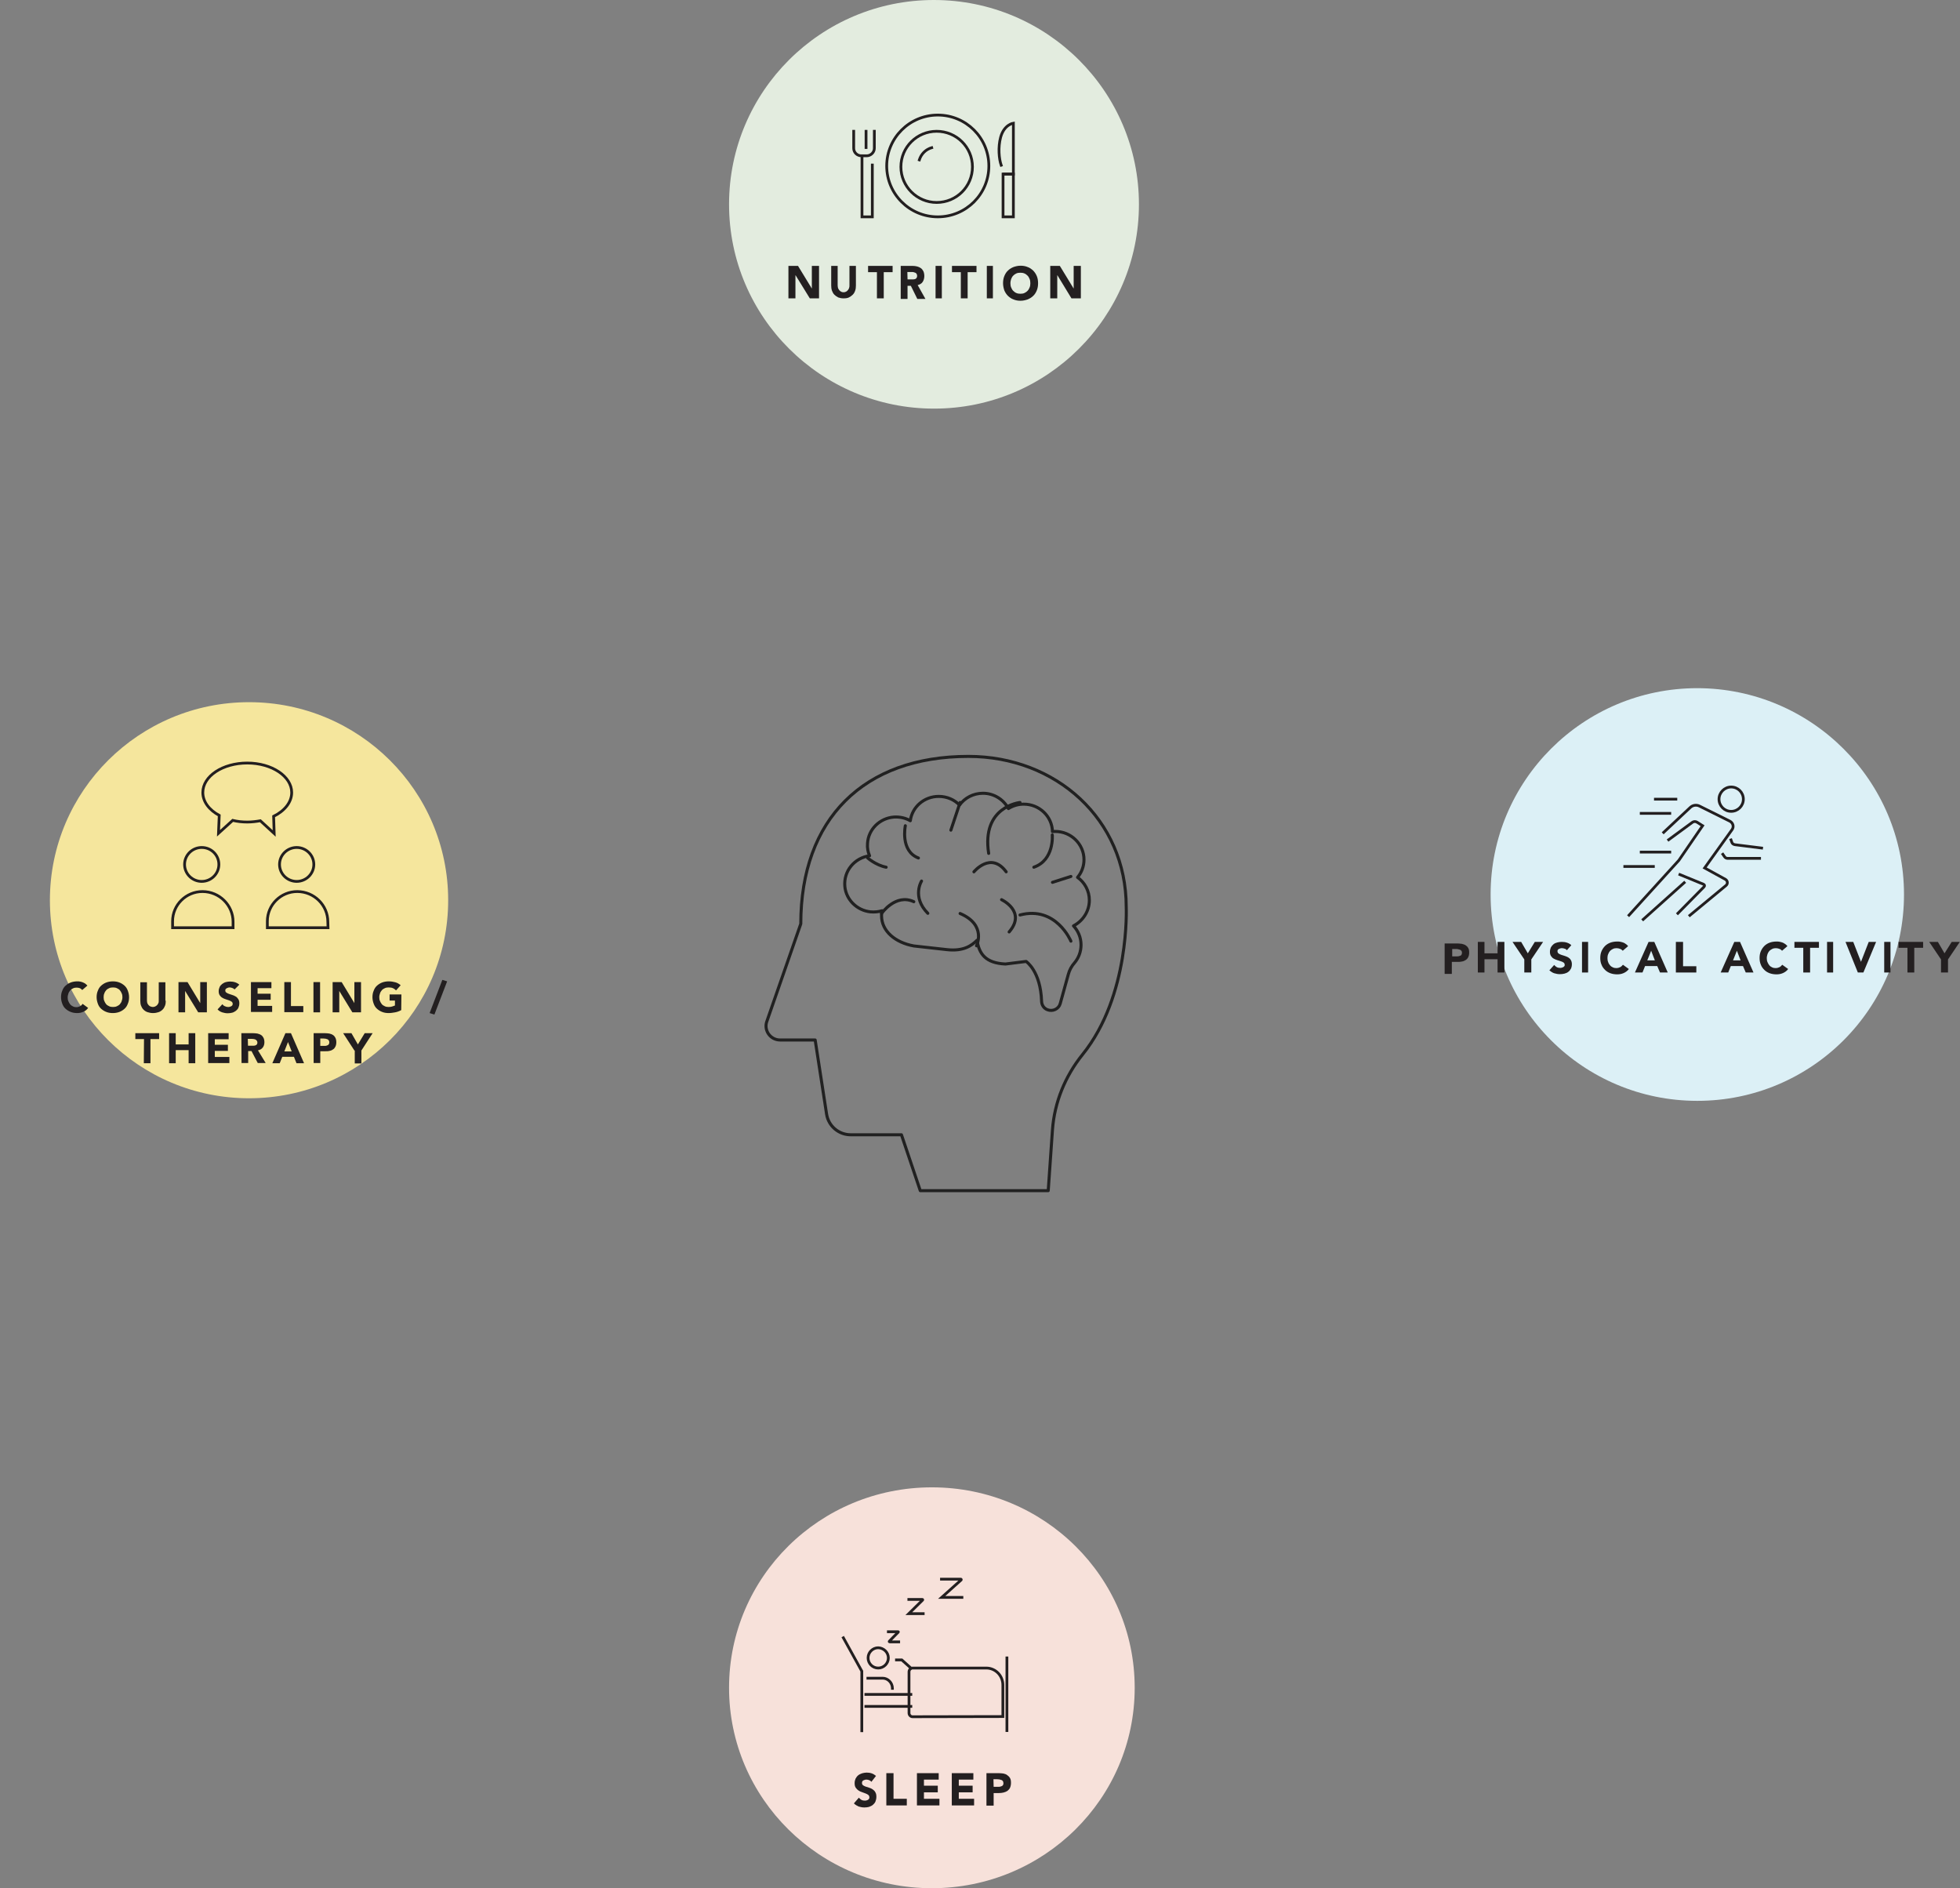 <?xml version="1.0" encoding="utf-8"?>
<!-- Generator: Adobe Illustrator 25.4.1, SVG Export Plug-In . SVG Version: 6.00 Build 0)  -->
<svg version="1.1" id="Layer_1" xmlns="http://www.w3.org/2000/svg" xmlns:xlink="http://www.w3.org/1999/xlink" x="0px" y="0px"
	 viewBox="0 0 1063 1024" style="enable-background:new 0 0 1063 1024;" xml:space="preserve">
<rect x="0" y="0" width="1063" height="1024" fill="#808080" stroke="none"/>
<style type="text/css">
	.st0{fill-rule:evenodd;clip-rule:evenodd;fill:#F5E69D;}
	.st1{fill:none;stroke:#231F20;stroke-width:1.5;stroke-linecap:square;}
	.st2{fill:#231F20;}
	.st3{fill-rule:evenodd;clip-rule:evenodd;fill:#E3ECDF;}
	.st4{fill-rule:evenodd;clip-rule:evenodd;fill:#231F20;}
	.st5{fill-rule:evenodd;clip-rule:evenodd;fill:#DCF0F6;}
	.st6{fill-rule:evenodd;clip-rule:evenodd;fill:#F7E1DA;}
	.st7{fill:none;stroke:#212121;stroke-width:1.652;stroke-linecap:round;stroke-linejoin:round;}
</style>
<g>
	<desc>Created with Sketch.</desc>
	<g id="Welcome">
		<g id="Desktop" transform="translate(-60, -803)">
			<g id="Group-34" transform="translate(60, 803)">
				<g id="Group-7">
					<g id="Page-1" transform="translate(0, 152)">
						<g id="Group-32" transform="translate(7.866, 0)">
							<g id="Clip-31">
							</g>
							<path id="Fill-30" class="st0" d="M235.2,336.2c0,59.3-48.4,107.4-108,107.4s-108-48.1-108-107.4s48.4-107.4,108-107.4
								S235.2,276.9,235.2,336.2"/>
						</g>
						<path id="Stroke-33" class="st1" d="M126.4,351.1H93.6v-3.5c0-8.9,7.3-16.1,16.2-16.1c9.2,0,16.6,7.4,16.6,16.4V351.1z"/>
						<path id="Stroke-35" class="st1" d="M118.7,316.8c0,5.1-4.2,9.2-9.3,9.2c-5.1,0-9.3-4.1-9.3-9.2s4.2-9.2,9.3-9.2
							C114.6,307.6,118.7,311.7,118.7,316.8z"/>
						<path id="Stroke-37" class="st1" d="M177.9,351.1H145v-3.5c0-8.9,7.3-16.1,16.2-16.1c9.2,0,16.6,7.4,16.6,16.4L177.9,351.1
							L177.9,351.1z"/>
						<path id="Stroke-39" class="st1" d="M170.2,316.8c0,5.1-4.2,9.2-9.3,9.2s-9.3-4.1-9.3-9.2s4.2-9.2,9.3-9.2
							C166,307.6,170.2,311.7,170.2,316.8z"/>
						<path id="Stroke-41" class="st1" d="M158.2,277.8c0-8.8-10.8-16-24.1-16s-24.1,7.1-24.1,16c0,5,3.5,9.5,8.9,12.4l-0.4,9.7
							l7.7-7c2.5,0.6,5.1,0.9,7.9,0.9c2.5,0,4.9-0.3,7.1-0.7l7.5,6.9l-0.3-9.3C154.3,287.8,158.2,283.1,158.2,277.8z"/>
						<g>
							<path class="st2" d="M44.6,384.9c-0.4-0.4-0.8-0.8-1.3-1s-1.1-0.3-1.8-0.3s-1.3,0.1-1.9,0.4c-0.6,0.3-1.1,0.6-1.5,1.1
								s-0.8,1-1,1.7c-0.2,0.6-0.4,1.3-0.4,2.1c0,0.8,0.1,1.5,0.4,2.1c0.2,0.6,0.6,1.2,1,1.7s0.9,0.8,1.5,1.1s1.2,0.4,1.8,0.4
								c0.7,0,1.4-0.2,2-0.5s1-0.7,1.4-1.3l3,2.2c-0.7,1-1.6,1.7-2.6,2.1c-1.1,0.5-2.2,0.7-3.3,0.7c-1.3,0-2.5-0.2-3.5-0.6
								c-1.1-0.4-2-1-2.8-1.7s-1.4-1.6-1.8-2.7c-0.4-1.1-0.7-2.2-0.7-3.6c0-1.3,0.2-2.5,0.7-3.6c0.4-1.1,1-2,1.8-2.7
								s1.7-1.3,2.8-1.7c1.1-0.4,2.3-0.6,3.5-0.6c0.5,0,0.9,0,1.4,0.1s1,0.2,1.5,0.4c0.5,0.2,0.9,0.4,1.4,0.7
								c0.4,0.3,0.8,0.7,1.2,1.1L44.6,384.9z"/>
							<path class="st2" d="M52.4,388.8c0-1.3,0.2-2.5,0.7-3.6c0.4-1.1,1-2,1.8-2.7s1.7-1.3,2.8-1.7c1.1-0.4,2.3-0.6,3.5-0.6
								c1.3,0,2.5,0.2,3.5,0.6c1.1,0.4,2,1,2.8,1.7s1.4,1.6,1.8,2.7s0.7,2.2,0.7,3.6c0,1.3-0.2,2.5-0.7,3.6c-0.4,1.1-1,2-1.8,2.7
								s-1.7,1.3-2.8,1.7c-1.1,0.4-2.3,0.6-3.5,0.6c-1.3,0-2.5-0.2-3.5-0.6c-1.1-0.4-2-1-2.8-1.7s-1.4-1.6-1.8-2.7
								S52.4,390.1,52.4,388.8z M56.2,388.8c0,0.8,0.1,1.5,0.4,2.1c0.2,0.6,0.6,1.2,1,1.7s1,0.8,1.6,1.1s1.3,0.4,2.1,0.4
								s1.5-0.1,2.1-0.4s1.2-0.6,1.6-1.1s0.8-1,1-1.7c0.2-0.6,0.4-1.3,0.4-2.1c0-0.8-0.1-1.5-0.4-2.1c-0.2-0.6-0.6-1.2-1-1.7
								s-1-0.8-1.6-1.1c-0.6-0.3-1.3-0.4-2.1-0.4s-1.5,0.1-2.1,0.4s-1.2,0.6-1.6,1.1c-0.4,0.5-0.8,1-1,1.7
								C56.3,387.3,56.2,388,56.2,388.8z"/>
							<path class="st2" d="M89.9,390.7c0,1-0.1,1.9-0.4,2.7c-0.3,0.8-0.7,1.5-1.3,2.1c-0.6,0.6-1.3,1.1-2.2,1.4
								c-0.9,0.3-1.9,0.5-3,0.5s-2.1-0.2-3-0.5s-1.6-0.8-2.2-1.4s-1-1.3-1.3-2.1c-0.3-0.8-0.4-1.7-0.4-2.7v-10h3.6v9.9
								c0,0.5,0.1,1,0.2,1.4c0.2,0.4,0.4,0.8,0.7,1.1c0.3,0.3,0.6,0.6,1,0.7c0.4,0.2,0.9,0.3,1.3,0.3c0.5,0,0.9-0.1,1.3-0.3
								c0.4-0.2,0.7-0.4,1-0.7c0.3-0.3,0.5-0.7,0.7-1.1s0.2-0.9,0.2-1.4v-9.9h3.6v10H89.9z"/>
							<path class="st2" d="M96.8,380.6h4.9l6.9,11.4l0,0v-11.4h3.6V397h-4.7l-7.1-11.6l0,0V397h-3.6
								C96.8,397,96.8,380.6,96.8,380.6z"/>
							<path class="st2" d="M127.2,384.6c-0.3-0.4-0.7-0.6-1.2-0.8c-0.5-0.2-1-0.3-1.4-0.3c-0.3,0-0.5,0-0.8,0.1s-0.5,0.2-0.8,0.3
								c-0.2,0.1-0.4,0.3-0.6,0.5s-0.2,0.5-0.2,0.8c0,0.5,0.2,0.9,0.6,1.1c0.4,0.3,0.8,0.5,1.4,0.7s1.2,0.4,1.8,0.6
								c0.6,0.2,1.2,0.4,1.8,0.8c0.6,0.3,1,0.8,1.4,1.4s0.6,1.3,0.6,2.3c0,0.9-0.2,1.7-0.5,2.4c-0.3,0.7-0.8,1.2-1.4,1.7
								c-0.6,0.4-1.2,0.8-2,1s-1.6,0.3-2.4,0.3c-1.1,0-2-0.2-3-0.5c-0.9-0.3-1.8-0.8-2.5-1.6l2.6-2.8c0.4,0.5,0.8,0.9,1.4,1.1
								c0.6,0.3,1.1,0.4,1.7,0.4c0.3,0,0.6,0,0.9-0.1s0.6-0.2,0.8-0.3c0.2-0.1,0.4-0.3,0.6-0.5c0.1-0.2,0.2-0.5,0.2-0.8
								c0-0.5-0.2-0.9-0.6-1.2c-0.4-0.3-0.9-0.5-1.4-0.7c-0.6-0.2-1.2-0.4-1.8-0.6c-0.7-0.2-1.3-0.5-1.8-0.8c-0.6-0.3-1-0.8-1.4-1.3
								c-0.4-0.6-0.6-1.3-0.6-2.2c0-0.9,0.2-1.6,0.5-2.3c0.3-0.7,0.8-1.2,1.4-1.7c0.6-0.4,1.2-0.8,2-1s1.5-0.3,2.3-0.3
								c0.9,0,1.8,0.1,2.7,0.4c0.9,0.3,1.6,0.7,2.3,1.3L127.2,384.6z"/>
							<path class="st2" d="M136.1,380.6h11.1v3.3h-7.5v3h7.1v3.3h-7.1v3.3h7.9v3.3h-11.5V380.6z"/>
							<path class="st2" d="M154.2,380.6h3.6v13h6.7v3.3h-10.3V380.6z"/>
							<path class="st2" d="M170,380.6h3.6V397H170V380.6z"/>
							<path class="st2" d="M180.4,380.6h4.9l6.9,11.4l0,0v-11.4h3.6V397h-4.7l-7.1-11.6l0,0V397h-3.6L180.4,380.6L180.4,380.6z"/>
							<path class="st2" d="M217.6,395.8c-1.1,0.6-2.2,1-3.3,1.2c-1.2,0.2-2.3,0.4-3.5,0.4c-1.3,0-2.5-0.2-3.5-0.6
								c-1.1-0.4-2-1-2.8-1.7s-1.4-1.6-1.8-2.7c-0.4-1.1-0.7-2.2-0.7-3.6c0-1.3,0.2-2.5,0.7-3.6c0.4-1.1,1-2,1.8-2.7
								s1.7-1.3,2.8-1.7c1.1-0.4,2.3-0.6,3.5-0.6c1.3,0,2.5,0.2,3.6,0.5s2.1,0.9,2.9,1.6l-2.5,2.8c-0.5-0.5-1-0.9-1.7-1.2
								c-0.6-0.3-1.4-0.4-2.3-0.4c-0.8,0-1.5,0.1-2.1,0.4s-1.2,0.6-1.6,1.1c-0.4,0.5-0.8,1-1,1.7c-0.2,0.6-0.4,1.3-0.4,2.1
								c0,0.8,0.1,1.5,0.4,2.1c0.2,0.6,0.6,1.2,1,1.7s1,0.8,1.6,1.1s1.3,0.4,2.1,0.4s1.5-0.1,2-0.3c0.6-0.2,1-0.4,1.4-0.5v-2.7h-2.9
								v-3.3h6.4L217.6,395.8L217.6,395.8z"/>
							<path class="st2" d="M239.9,379.4l2.6,0.8l-6.9,18l-2.6-0.8L239.9,379.4z"/>
							<path class="st2" d="M78.1,411.5h-4.7v-3.2h12.9v3.2h-4.7v13.1H78L78.1,411.5L78.1,411.5z"/>
							<path class="st2" d="M91.7,408.3h3.6v6.1h7v-6.1h3.6v16.3h-3.6v-7.1h-7v7.1h-3.6V408.3z"/>
							<path class="st2" d="M112.9,408.3H124v3.3h-7.5v3h7.1v3.3h-7.1v3.3h7.9v3.3h-11.5V408.3z"/>
							<path class="st2" d="M130.9,408.3h6.3c0.8,0,1.6,0.1,2.4,0.2c0.7,0.2,1.4,0.4,2,0.8s1,0.9,1.3,1.5s0.5,1.4,0.5,2.4
								c0,1.2-0.3,2.1-0.9,2.9c-0.6,0.8-1.5,1.3-2.6,1.5l4.2,6.9h-4.3l-3.4-6.5h-1.8v6.5H131L130.9,408.3L130.9,408.3z M134.5,415.1
								h2.1c0.3,0,0.7,0,1,0c0.4,0,0.7-0.1,1-0.2s0.5-0.3,0.7-0.5s0.3-0.6,0.3-1s-0.1-0.7-0.3-1c-0.2-0.2-0.4-0.4-0.6-0.6
								c-0.3-0.1-0.6-0.2-0.9-0.3c-0.3,0-0.7-0.1-1-0.1h-2.4L134.5,415.1L134.5,415.1z"/>
							<path class="st2" d="M154.8,408.3h3l7.1,16.3h-4.1l-1.4-3.5h-6.3l-1.4,3.5h-4L154.8,408.3z M156.2,413.1l-2,5.1h4
								L156.2,413.1z"/>
							<path class="st2" d="M170.1,408.3h6.1c0.8,0,1.6,0.1,2.4,0.2c0.8,0.2,1.4,0.4,2,0.8s1,0.9,1.3,1.5s0.5,1.4,0.5,2.4
								s-0.2,1.8-0.5,2.4s-0.7,1.2-1.3,1.5c-0.5,0.4-1.2,0.7-1.9,0.8c-0.7,0.2-1.5,0.2-2.4,0.2h-2.6v6.4h-3.6V408.3z M173.7,415.2
								h2.4c0.3,0,0.6,0,0.9-0.1c0.3-0.1,0.6-0.2,0.8-0.3c0.2-0.1,0.4-0.3,0.6-0.6c0.1-0.3,0.2-0.6,0.2-1s-0.1-0.7-0.3-1
								s-0.4-0.4-0.7-0.6c-0.3-0.1-0.6-0.2-1-0.3c-0.4,0-0.7-0.1-1.1-0.1h-1.8L173.7,415.2L173.7,415.2z"/>
							<path class="st2" d="M192.2,417.7l-6.1-9.4h4.5l3.5,6.1l3.7-6.1h4.3l-6.1,9.4v7h-3.6v-7H192.2z"/>
						</g>
					</g>
					<g id="Page-1_1_" transform="translate(155, 0)">
						<g id="Group-3_1_">
							<g id="Clip-2_1_">
							</g>
							<path id="Fill-1_1_" class="st3" d="M462.7,110.8c0,61.2-49.8,110.8-111.1,110.8S240.4,172,240.4,110.8S290.2,0,351.5,0
								S462.7,49.6,462.7,110.8"/>
						</g>
						<polygon id="Fill-4_1_" class="st4" points="272.6,144.2 277.8,144.2 285.3,156.5 285.3,156.5 285.3,144.2 289.2,144.2 
							289.2,161.8 284.2,161.8 276.5,149.3 276.4,149.3 276.4,161.8 272.6,161.8 						"/>
						<path id="Fill-6_1_" class="st4" d="M309.2,154.8c0,1-0.1,2-0.4,2.8c-0.3,0.9-0.7,1.6-1.3,2.2c-0.6,0.6-1.3,1.1-2.1,1.5
							c-0.8,0.4-1.8,0.5-2.9,0.5s-2.1-0.2-2.9-0.5c-0.8-0.4-1.5-0.9-2.1-1.5s-1-1.4-1.3-2.2c-0.3-0.9-0.4-1.8-0.4-2.8v-10.6h3.5
							v10.5c0,0.5,0.1,1,0.2,1.5c0.2,0.5,0.4,0.8,0.7,1.2c0.3,0.3,0.6,0.6,1,0.8s0.8,0.3,1.3,0.3s0.9-0.1,1.3-0.3s0.7-0.4,1-0.8
							c0.3-0.3,0.5-0.7,0.7-1.2s0.2-1,0.2-1.5v-10.5h3.5L309.2,154.8L309.2,154.8z"/>
						<polygon id="Fill-8_1_" class="st4" points="320.6,147.6 315.8,147.6 315.8,144.2 329.1,144.2 329.1,147.6 324.3,147.6 
							324.3,161.8 320.6,161.8 						"/>
						<path id="Fill-10_1_" class="st4" d="M337.2,151.5h2.2c0.3,0,0.7,0,1,0c0.4,0,0.7-0.1,1-0.2c0.3-0.1,0.5-0.3,0.7-0.6
							s0.3-0.6,0.3-1.1c0-0.4-0.1-0.8-0.3-1.1c-0.2-0.3-0.4-0.5-0.7-0.6c-0.3-0.1-0.6-0.2-0.9-0.3s-0.7-0.1-1-0.1h-2.4L337.2,151.5
							L337.2,151.5z M333.6,144.2h6.4c0.8,0,1.6,0.1,2.4,0.3s1.4,0.5,2,0.9s1,1,1.4,1.7c0.3,0.7,0.5,1.6,0.5,2.6
							c0,1.2-0.3,2.3-0.9,3.2s-1.5,1.4-2.7,1.7l4.2,7.5h-4.4L339,155h-1.8v7.1h-3.7v-17.9L333.6,144.2L333.6,144.2z"/>
						<g id="Clip-13">
						</g>
						<polygon id="Fill-12_1_" class="st4" points="352.4,161.8 355.8,161.8 355.8,144.2 352.4,144.2 						"/>
						<polygon id="Fill-14_1_" class="st4" points="366.1,147.6 361.3,147.6 361.3,144.2 374.6,144.2 374.6,147.6 369.8,147.6 
							369.8,161.8 366.1,161.8 						"/>
						<polygon id="Fill-15" class="st4" points="380.2,161.8 383.5,161.8 383.5,144.2 380.2,144.2 						"/>
						<path id="Fill-16_1_" class="st4" d="M393,153.6c0,0.8,0.1,1.6,0.4,2.3s0.6,1.3,1.1,1.8s1,0.9,1.7,1.2s1.4,0.4,2.2,0.4
							c0.8,0,1.6-0.1,2.2-0.4c0.7-0.3,1.2-0.7,1.7-1.2s0.8-1.1,1.1-1.8c0.3-0.7,0.4-1.5,0.4-2.3s-0.1-1.6-0.4-2.3s-0.6-1.3-1.1-1.8
							s-1-0.9-1.7-1.2s-1.4-0.4-2.2-0.4c-0.8,0-1.6,0.1-2.2,0.4c-0.7,0.3-1.2,0.7-1.7,1.2s-0.8,1.1-1.1,1.8
							C393.2,152,393,152.7,393,153.6 M389,153.6c0-1.4,0.2-2.7,0.7-3.9s1.1-2.2,2-3c0.8-0.8,1.8-1.4,3-1.9c1.2-0.4,2.4-0.7,3.8-0.7
							s2.6,0.2,3.8,0.7c1.2,0.4,2.1,1.1,3,1.9c0.8,0.8,1.5,1.8,2,3s0.7,2.5,0.7,3.9s-0.2,2.7-0.7,3.9s-1.1,2.2-2,3
							c-0.8,0.8-1.8,1.4-3,1.9c-1.2,0.4-2.4,0.7-3.8,0.7s-2.6-0.2-3.8-0.7c-1.2-0.4-2.1-1.1-3-1.9c-0.8-0.8-1.5-1.8-2-3
							C389.3,156.3,389,155,389,153.6"/>
						<polygon id="Fill-17" class="st4" points="414.6,144.2 419.8,144.2 427.3,156.5 427.3,156.5 427.3,144.2 431.2,144.2 
							431.2,161.8 426.1,161.8 418.5,149.3 418.4,149.3 418.4,161.8 414.6,161.8 						"/>
						<path id="Stroke-18" class="st1" d="M372.4,90.5c0,10.7-8.7,19.3-19.4,19.3c-10.7,0-19.4-8.7-19.4-19.3
							c0-10.7,8.7-19.3,19.4-19.3C363.7,71.2,372.4,79.8,372.4,90.5z"/>
						<path id="Stroke-19" class="st1" d="M343.6,86.7c1-3.2,3.5-5.7,6.7-6.6"/>
						<path id="Stroke-20" class="st1" d="M381.3,90c0,15.3-12.4,27.6-27.7,27.6s-27.7-12.4-27.7-27.6s12.4-27.6,27.7-27.6
							S381.3,74.7,381.3,90z"/>
						<path id="Stroke-21" class="st1" d="M389.5,94.4h5.1V66.8c0,0-5,0.7-6.9,7.6c-1.5,5.5-0.9,11.8,0.3,15.2"/>
						<polygon id="Stroke-22" class="st1" points="389,117.6 394.6,117.6 394.6,94.4 389,94.4 						"/>
						<polyline id="Stroke-23" class="st1" points="312.5,84.5 312.5,117.6 318.1,117.6 318.1,89.5 						"/>
						<path id="Stroke-24" class="st1" d="M319.2,71.2v9.2c0,2.2-1.9,4.1-4.2,4.1h-2.8c-2.3,0-4.2-1.8-4.2-4.1v-9.2"/>
						<path id="Stroke-25" class="st1" d="M314.7,80v-8.8"/>
					</g>
					<g id="Page-1_2_" transform="translate(310, 149)">
						<g id="Group-3_2_" transform="translate(9.729, 0)">
							<g id="Clip-2_2_">
							</g>
							<path id="Fill-1_2_" class="st5" d="M712.9,336.1c0,61.8-50.2,111.9-112.1,111.9s-112.1-50.1-112.1-111.9
								s50.2-111.9,112.1-111.9C662.7,224.3,712.9,274.4,712.9,336.1"/>
						</g>
						<g id="Group-6" transform="translate(0, 55.147)">
							<g id="Clip-5">
							</g>
							<path id="Fill-4_2_" class="st4" d="M477.6,314.5h2.6c0.3,0,0.7,0,1-0.1s0.6-0.2,0.9-0.3c0.3-0.1,0.5-0.4,0.6-0.6
								s0.2-0.6,0.2-1s-0.1-0.8-0.3-1c-0.2-0.3-0.5-0.5-0.8-0.6s-0.7-0.2-1.1-0.3s-0.8-0.1-1.1-0.1h-2L477.6,314.5L477.6,314.5z
								 M473.7,307.5h6.5c0.9,0,1.8,0.1,2.6,0.2c0.8,0.2,1.5,0.4,2.1,0.8s1.1,0.9,1.4,1.5c0.4,0.6,0.5,1.5,0.5,2.5s-0.2,1.8-0.5,2.4
								c-0.3,0.7-0.8,1.2-1.4,1.6s-1.3,0.7-2.1,0.8c-0.8,0.2-1.7,0.2-2.6,0.2h-2.8v6.5h-3.9v-16.5H473.7z"/>
						</g>
						<polygon id="Fill-7" class="st4" points="491.5,361.8 495.1,361.8 495.1,368 502.2,368 502.2,361.8 505.9,361.8 505.9,378.4 
							502.2,378.4 502.2,371.2 495.1,371.2 495.1,378.4 491.5,378.4 						"/>
						<polygon id="Fill-9" class="st4" points="516.7,371.3 510.3,361.8 515,361.8 518.6,368 522.4,361.8 526.9,361.8 520.5,371.3 
							520.5,378.4 516.7,378.4 						"/>
						<path id="Fill-11" class="st4" d="M539.8,366.3c-0.3-0.4-0.7-0.7-1.2-0.8c-0.5-0.2-1-0.3-1.5-0.3c-0.3,0-0.5,0-0.8,0.1
							s-0.6,0.2-0.8,0.3c-0.3,0.1-0.5,0.3-0.6,0.5c-0.2,0.2-0.2,0.5-0.2,0.8c0,0.5,0.2,0.9,0.6,1.2c0.4,0.3,0.9,0.5,1.4,0.7
							c0.6,0.2,1.2,0.4,1.9,0.6s1.3,0.5,1.9,0.8c0.6,0.4,1.1,0.8,1.4,1.4c0.4,0.6,0.6,1.4,0.6,2.3s-0.2,1.8-0.5,2.4
							c-0.4,0.7-0.8,1.3-1.4,1.7c-0.6,0.5-1.3,0.8-2.1,1s-1.6,0.3-2.5,0.3c-1.1,0-2.1-0.2-3.1-0.5c-0.9-0.3-1.8-0.9-2.6-1.6l2.6-2.9
							c0.4,0.5,0.9,0.9,1.4,1.2c0.6,0.3,1.2,0.4,1.8,0.4c0.3,0,0.6,0,0.9-0.1c0.3-0.1,0.6-0.2,0.8-0.3c0.2-0.1,0.4-0.3,0.6-0.5
							s0.2-0.5,0.2-0.8c0-0.5-0.2-0.9-0.6-1.2c-0.4-0.3-0.9-0.5-1.5-0.7s-1.2-0.4-1.9-0.6s-1.3-0.5-1.9-0.8
							c-0.6-0.3-1.1-0.8-1.5-1.4s-0.6-1.3-0.6-2.3c0-0.9,0.2-1.7,0.5-2.4c0.4-0.7,0.8-1.2,1.4-1.7c0.6-0.5,1.3-0.8,2.1-1
							s1.6-0.3,2.4-0.3c1,0,1.9,0.1,2.8,0.4c0.9,0.3,1.7,0.7,2.4,1.4L539.8,366.3z"/>
						<g id="Clip-14">
						</g>
						<polygon id="Fill-13" class="st4" points="548,378.4 551.3,378.4 551.3,361.8 548,361.8 						"/>
						<path id="Fill-15_1_" class="st4" d="M570.1,366.6c-0.4-0.4-0.8-0.8-1.4-1c-0.5-0.2-1.2-0.4-1.9-0.4s-1.4,0.1-2,0.4
							s-1.1,0.6-1.6,1.1c-0.4,0.5-0.8,1.1-1,1.7c-0.3,0.7-0.4,1.4-0.4,2.2c0,0.8,0.1,1.5,0.4,2.2c0.2,0.7,0.6,1.2,1,1.7
							s1,0.9,1.5,1.1c0.6,0.3,1.2,0.4,1.9,0.4c0.8,0,1.5-0.2,2.1-0.5s1.1-0.8,1.5-1.3l3.2,2.3c-0.7,1-1.7,1.7-2.8,2.2
							s-2.3,0.7-3.5,0.7c-1.3,0-2.6-0.2-3.7-0.6c-1.1-0.4-2.1-1-2.9-1.8c-0.8-0.8-1.5-1.7-1.9-2.8c-0.5-1.1-0.7-2.3-0.7-3.7
							c0-1.3,0.2-2.6,0.7-3.7s1.1-2,1.9-2.8c0.8-0.8,1.8-1.4,2.9-1.8c1.1-0.4,2.4-0.6,3.7-0.6c0.5,0,1,0,1.5,0.1s1,0.2,1.6,0.4
							s1,0.4,1.5,0.8c0.5,0.3,0.9,0.7,1.3,1.2L570.1,366.6z"/>
						<path id="Fill-16_2_" class="st4" d="M585.5,366.6l-2.1,5.2h4.1L585.5,366.6z M584.1,361.8h3.1l7.3,16.6h-4.2l-1.5-3.5h-6.6
							l-1.4,3.5h-4.1L584.1,361.8z"/>
						<polygon id="Fill-17_1_" class="st4" points="598.9,361.8 602.8,361.8 602.8,375 610,375 610,378.4 598.9,378.4 						"/>
						<path id="Fill-18_1_" class="st4" d="M632,366.6l-2.1,5.2h4.1L632,366.6z M630.6,361.8h3.1l7.3,16.6h-4.2l-1.5-3.5h-6.6
							l-1.4,3.5h-4.1L630.6,361.8z"/>
						<path id="Fill-19" class="st4" d="M656.5,366.6c-0.4-0.4-0.8-0.8-1.4-1c-0.5-0.2-1.2-0.4-1.9-0.4s-1.4,0.1-2,0.4
							s-1.1,0.6-1.6,1.1c-0.4,0.5-0.8,1.1-1,1.7c-0.2,0.7-0.4,1.4-0.4,2.2c0,0.8,0.1,1.5,0.4,2.2c0.3,0.7,0.6,1.2,1,1.7
							s1,0.9,1.5,1.1c0.6,0.3,1.2,0.4,1.9,0.4c0.8,0,1.5-0.2,2.1-0.5s1.1-0.8,1.5-1.3l3.2,2.3c-0.7,1-1.7,1.7-2.8,2.2
							s-2.3,0.7-3.5,0.7c-1.3,0-2.6-0.2-3.7-0.6c-1.1-0.4-2.1-1-2.9-1.8c-0.8-0.8-1.5-1.7-1.9-2.8c-0.5-1.1-0.7-2.3-0.7-3.7
							c0-1.3,0.2-2.6,0.7-3.7s1.1-2,1.9-2.8c0.8-0.8,1.8-1.4,2.9-1.8c1.1-0.4,2.4-0.6,3.7-0.6c0.5,0,1,0,1.5,0.1s1,0.2,1.6,0.4
							c0.5,0.2,1,0.4,1.5,0.8c0.5,0.3,0.9,0.7,1.3,1.2L656.5,366.6z"/>
						<polygon id="Fill-20_1_" class="st4" points="668,365 663.2,365 663.2,361.8 676.5,361.8 676.5,365 671.7,365 671.7,378.4 
							668,378.4 						"/>
						<polygon id="Fill-21" class="st4" points="680.9,378.4 684.2,378.4 684.2,361.8 680.9,361.8 						"/>
						<polygon id="Fill-22_1_" class="st4" points="690.9,361.8 695.1,361.8 699.3,372.6 699.3,372.6 703.5,361.8 707.5,361.8 
							700.6,378.4 697.6,378.4 						"/>
						<polygon id="Fill-23" class="st4" points="711.9,378.4 715.3,378.4 715.3,361.8 711.9,361.8 						"/>
						<polygon id="Fill-24_1_" class="st4" points="724.5,365 719.7,365 719.7,361.8 733,361.8 733,365 728.2,365 728.2,378.4 
							724.5,378.4 						"/>
						<polygon id="Fill-25" class="st4" points="742.7,371.3 736.3,361.8 741,361.8 744.6,368 748.5,361.8 752.9,361.8 746.5,371.3 
							746.5,378.4 742.7,378.4 						"/>
						<path id="Stroke-26" class="st1" d="M606.5,347.4l19.6-16.2c1.1-0.9,0.9-2.6-0.3-3.3l-11.3-6.2l14.9-20.8
							c1.1-1.6,0.5-3.7-1.3-4.6l-16.3-8.1c-1.7-0.9-3.8-0.6-5.2,0.8l-14.3,13.4"/>
						<path id="Stroke-27" class="st1" d="M595,306.4l12.8-9.4c0.8-0.6,1.8-0.6,2.6-0.1l3,1.9l-12.9,18.8l-27,29.7"/>
						<path id="Stroke-28" class="st1" d="M581.2,349.6l22.2-19.9"/>
						<path id="Stroke-29" class="st1" d="M601.1,325.3l12.9,5.3c0.5,0.2,0.6,0.9,0.2,1.3L600,346.3"/>
						<path id="Stroke-30" class="st1" d="M628.8,306.5l0.5,1.4c0.2,0.6,0.9,1.1,1.7,1.2l14.4,1.8"/>
						<path id="Stroke-31" class="st1" d="M644.3,316.5H627c-0.7,0-1.3-0.3-1.7-0.9l-0.9-1.3"/>
						<path id="Stroke-32" class="st1" d="M635.5,284.4c0,3.7-3,6.6-6.6,6.6c-3.7,0-6.6-3-6.6-6.6s3-6.6,6.6-6.6
							S635.5,280.7,635.5,284.4z"/>
						<path id="Stroke-33_1_" class="st1" d="M587.8,284.4h11.1"/>
						<path id="Stroke-34" class="st1" d="M580.1,292.1h15.5"/>
						<path id="Stroke-35_1_" class="st1" d="M580.1,313.1h15.5"/>
						<path id="Stroke-36" class="st1" d="M571.2,320.9h15.5"/>
					</g>
					<g id="Page-1_3_" transform="translate(155, 322)">
						<g id="Group-3_3_">
							<g id="Clip-2_3_">
							</g>
							<path id="Fill-1_3_" class="st6" d="M460.4,593.3c0,60.1-49.2,108.7-110,108.7s-110-48.7-110-108.7
								c0-60.1,49.2-108.7,110-108.7S460.4,533.2,460.4,593.3"/>
						</g>
						<path id="Fill-4_3_" class="st4" d="M317.6,644.3c-0.3-0.4-0.7-0.7-1.2-0.9s-1-0.3-1.5-0.3c-0.3,0-0.5,0-0.8,0.1
							s-0.6,0.2-0.8,0.3c-0.3,0.1-0.5,0.3-0.6,0.6c-0.2,0.2-0.2,0.5-0.2,0.9c0,0.5,0.2,0.9,0.6,1.2s0.9,0.5,1.4,0.7
							c0.6,0.2,1.2,0.4,1.9,0.6c0.7,0.2,1.3,0.5,1.9,0.9s1.1,0.9,1.4,1.5c0.4,0.6,0.6,1.4,0.6,2.5c0,1-0.2,1.8-0.5,2.6
							c-0.3,0.7-0.8,1.3-1.4,1.8s-1.3,0.8-2.1,1.1c-0.8,0.2-1.6,0.3-2.5,0.3c-1.1,0-2.1-0.2-3.1-0.5c-0.9-0.4-1.8-0.9-2.6-1.7
							l2.7-3.1c0.4,0.5,0.9,0.9,1.4,1.2c0.6,0.3,1.2,0.4,1.8,0.4c0.3,0,0.6,0,0.9-0.1s0.6-0.2,0.8-0.3c0.2-0.1,0.4-0.3,0.6-0.6
							c0.2-0.2,0.2-0.5,0.2-0.8c0-0.5-0.2-1-0.6-1.3s-0.9-0.6-1.5-0.8s-1.2-0.4-1.9-0.7c-0.7-0.2-1.3-0.5-1.9-0.9s-1.1-0.9-1.5-1.5
							s-0.6-1.4-0.6-2.4s0.2-1.8,0.5-2.5c0.4-0.7,0.8-1.3,1.4-1.8s1.3-0.8,2.1-1.1c0.8-0.2,1.6-0.4,2.4-0.4c1,0,1.9,0.1,2.8,0.4
							c0.9,0.3,1.7,0.8,2.4,1.4L317.6,644.3z"/>
						<polygon id="Fill-6_2_" class="st4" points="325.7,639.6 329.6,639.6 329.6,653.5 336.8,653.5 336.8,657.1 325.7,657.1 						
							"/>
						<polygon id="Fill-8_2_" class="st4" points="342.3,639.6 354.1,639.6 354.1,643.1 346.1,643.1 346.1,646.4 353.6,646.4 
							353.6,650 346.1,650 346.1,653.5 354.5,653.5 354.5,657.1 342.3,657.1 						"/>
						<polygon id="Fill-10_2_" class="st4" points="361.2,639.6 372.9,639.6 372.9,643.1 365,643.1 365,646.4 372.5,646.4 
							372.5,650 365,650 365,653.5 373.3,653.5 373.3,657.1 361.2,657.1 						"/>
						<path id="Fill-12_2_" class="st4" d="M383.9,647h2.6c0.4,0,0.7,0,1-0.1s0.6-0.2,0.9-0.3c0.3-0.2,0.5-0.4,0.6-0.6
							c0.2-0.3,0.2-0.6,0.2-1s-0.1-0.8-0.3-1.1c-0.2-0.3-0.5-0.5-0.8-0.6s-0.7-0.2-1.1-0.3c-0.4,0-0.8-0.1-1.2-0.1h-2L383.9,647
							L383.9,647z M380,639.6h6.6c0.9,0,1.8,0.1,2.6,0.2c0.8,0.2,1.5,0.4,2.1,0.9c0.6,0.4,1.1,0.9,1.5,1.6c0.4,0.7,0.5,1.5,0.5,2.6
							c0,1-0.2,1.9-0.5,2.6c-0.3,0.7-0.8,1.2-1.4,1.7c-0.6,0.4-1.3,0.7-2.1,0.9c-0.8,0.2-1.7,0.3-2.6,0.3h-2.8v6.8H380V639.6z"/>
						<polyline id="Stroke-14" class="st1" points="302.4,566.2 312.4,584.3 312.4,616.6 						"/>
						<path id="Stroke-16" class="st1" d="M391.1,577.1v39.4"/>
						<path id="Stroke-18_1_" class="st1" d="M314.6,603.4H339"/>
						<path id="Stroke-20_1_" class="st1" d="M314.6,596.9H339"/>
						<path id="Stroke-22_1_" class="st1" d="M388.9,608.9v-17.1c0-5.1-4-9.2-9-9.2H340c-1.1,0-2,0.9-2,2.1V607c0,1.1,0.9,2,1.9,2
							L388.9,608.9L388.9,608.9z"/>
						<path id="Stroke-24_1_" class="st1" d="M326.8,577.1c0,3-2.5,5.5-5.5,5.5c-3.1,0-5.5-2.5-5.5-5.5s2.5-5.5,5.5-5.5
							C324.3,571.7,326.8,574.1,326.8,577.1z"/>
						<path id="Stroke-26_1_" class="st1" d="M315.7,588.1h8c2.9,0,5.3,2.5,5.3,5.5"/>
						<polyline id="Stroke-28_1_" class="st1" points="331.2,578.2 334.1,578.2 339,582.6 						"/>
						<path id="Stroke-30_1_" class="st1" d="M326.8,562.9h5.3c0.1,0,0.2,0.1,0.1,0.2c-0.8,0.8-4,4-4.9,5c-0.1,0.1,0,0.3,0.1,0.3
							c1.2,0,5,0,5,0"/>
						<path id="Stroke-32_1_" class="st1" d="M337.9,545.4h7.4c0.1,0,0.2,0.2,0.1,0.3c-1.4,1.4-7.5,7.4-7.5,7.4h7.8"/>
						<path id="Stroke-34_1_" class="st1" d="M355.6,534.4h10.5c0.2,0,0.3,0.2,0.2,0.4c-2,1.8-10.6,9.5-10.6,9.5h11"/>
					</g>
				</g>
				<g id="Page-1_4_" transform="translate(163, 164)">
					<path id="Stroke-1" class="st7" d="M336.1,481.7h69.4l2.3-33c1.1-15,6.9-29.1,16.3-40.8c25.9-32.1,23.7-80.1,23.7-80.1
						c0-47.4-38-81.6-85.6-81.6c-56.9,0-90.9,34-90.9,90.8L253,389.6c-2,5,1.7,10.4,7.1,10.4h19l6.2,40.2c1,6.5,6.6,11.2,13.1,11.2
						h27.5L336.1,481.7z"/>
					<path id="Stroke-3" class="st7" d="M427.8,324.2c0-5.1-2.5-9.6-6.4-12.4c2.2-2.6,3.5-6,3.5-9.6c0-8.4-7-15.3-15.6-15.3
						c-0.5,0-1,0-1.5,0.1c-0.2-8.3-7.1-14.9-15.6-14.9c-3.1,0-5.9,0.9-8.3,2.4c-2.6-4.9-7.8-8.3-13.8-8.3c-5.2,0-9.9,2.5-12.7,6.4
						c-2.8-2.9-6.8-4.7-11.3-4.7c-7.9,0-14.4,5.7-15.4,13.2c-2.6-1.5-5.7-2.2-8.9-2c-7.7,0.6-13.9,6.7-14.3,14.3
						c-0.2,2.4,0.2,4.6,1.1,6.7c-8.1,1.1-14.2,8.2-13.4,16.7c0.7,7.1,6.5,12.9,13.8,13.7c2.3,0.2,4.4,0,6.4-0.6
						c-0.2,0.9-0.3,1.8-0.3,2.7c0,8.4,7.5,14.6,17.5,16.4l18,2c9,1,13.4-2.2,16.3-5.1c1.1,7.3,4.5,12.4,15.4,12.9l11.2-1.4
						c0,0,7.9,5.2,8.4,21.7c0.1,2,1.3,3.8,3.2,4.5c2.8,1.1,6.1-0.4,6.9-3.3l4.4-15.9c0.6-2.3,1.8-4.5,3.4-6.3c2.2-2.6,3.5-6,3.5-9.7
						c0-4-1.6-7.6-4.1-10.3C424.2,335.5,427.8,330.3,427.8,324.2z"/>
					<path id="Stroke-5" class="st7" d="M390.2,271.2c0,0-21,2.1-17,27.6"/>
					<path id="Stroke-7" class="st7" d="M365.2,308.8c0,0,9.2-11.3,17.5,0"/>
					<path id="Stroke-9" class="st7" d="M357.7,271.2l-5,15"/>
					<path id="Stroke-11" class="st7" d="M328,283.8c0,0-2.9,13.7,7.1,17.5"/>
					<path id="Stroke-13" class="st7" d="M315.1,331.4c0,0,7.6-11,17.5-6.4"/>
					<path id="Stroke-15" class="st7" d="M336.8,313.8c0,0-5.4,8.6,3.4,17.5"/>
					<path id="Stroke-17" class="st7" d="M417.8,346.4c0,0-8-19.3-27.6-14.2"/>
					<path id="Stroke-19_1_" class="st7" d="M380.2,323.9c0,0,13.7,6.4,4.1,17.5"/>
					<path id="Stroke-21_1_" class="st7" d="M407.7,288.8c0,0,1.2,13.6-10,17.5"/>
					<path id="Stroke-23_1_" class="st7" d="M366.6,348.9c0,0,5.7-11.3-8.9-17.5"/>
					<path id="Stroke-25_1_" class="st7" d="M307.6,301.3c0,0,4.4,3.9,10,5"/>
					<path id="Stroke-27_1_" class="st7" d="M417.8,311.3l-10,3.2"/>
				</g>
			</g>
		</g>
	</g>
</g>
</svg>
